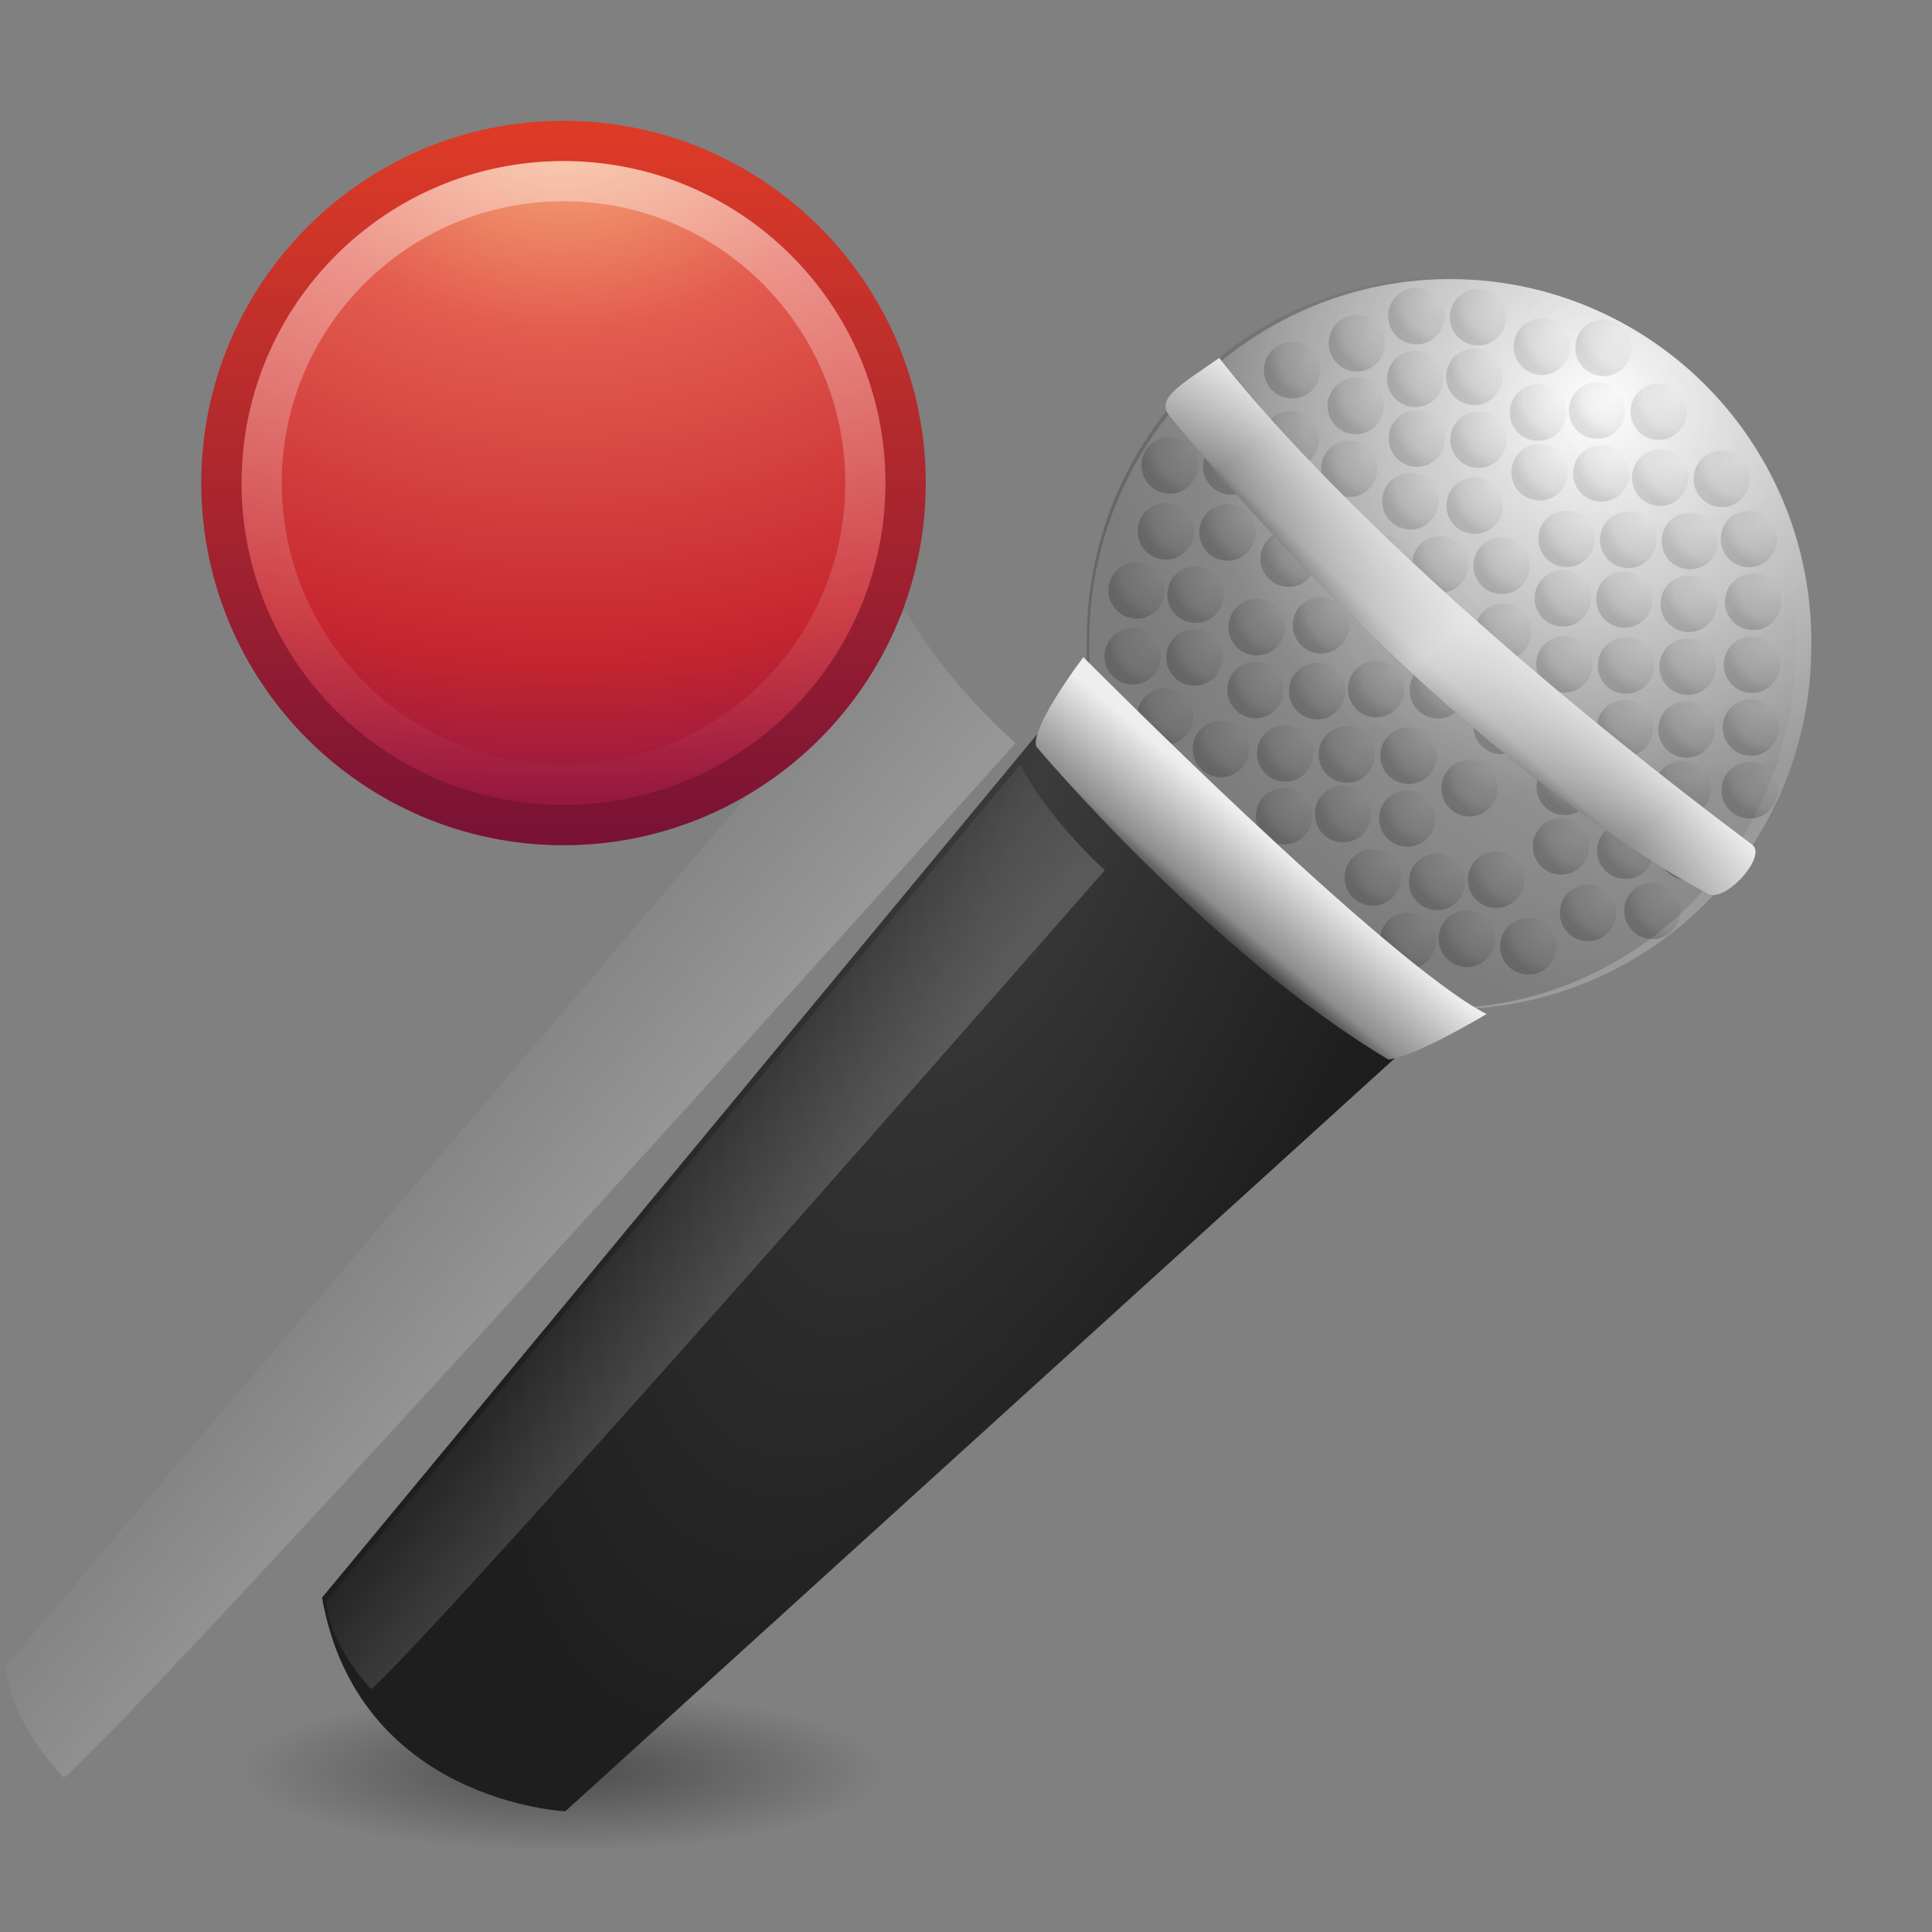 <?xml version="1.0" encoding="UTF-8" standalone="no"?>
<!-- Created with Inkscape (http://www.inkscape.org/) -->

<svg
   xmlns:svg="http://www.w3.org/2000/svg"
   xmlns="http://www.w3.org/2000/svg"
   xmlns:xlink="http://www.w3.org/1999/xlink"
   version="1.1"
   width="48"
   height="48"
   id="svg2679">
  <rect width="100%" height="100%" fill="#808080" stroke="none"/>
  <defs
     id="defs2681">
    <linearGradient
       id="linearGradient3324">
      <stop
         id="stop3830"
         style="stop-color:white;stop-opacity:0.749"
         offset="0" />
      <stop
         id="stop3328"
         style="stop-color:white;stop-opacity:0"
         offset="1" />
    </linearGradient>
    <linearGradient
       id="linearGradient3242">
      <stop
         id="stop3244"
         style="stop-color:#f8b17e;stop-opacity:1"
         offset="0" />
      <stop
         id="stop3246"
         style="stop-color:#e35d4f;stop-opacity:1"
         offset="0.262" />
      <stop
         id="stop3248"
         style="stop-color:#c6262e;stop-opacity:1"
         offset="0.661" />
      <stop
         id="stop3250"
         style="stop-color:#690b54;stop-opacity:1"
         offset="1" />
    </linearGradient>
    <linearGradient
       id="linearGradient2490">
      <stop
         id="stop2492"
         style="stop-color:#791235;stop-opacity:1"
         offset="0" />
      <stop
         id="stop2494"
         style="stop-color:#dd3b27;stop-opacity:1"
         offset="1" />
    </linearGradient>
    <linearGradient
       x1="63.397"
       y1="-12.489"
       x2="63.397"
       y2="5.468"
       id="linearGradient2837"
       xlink:href="#linearGradient4873"
       gradientUnits="userSpaceOnUse"
       gradientTransform="matrix(0.858,0,0,0.858,-39.342,15.011)" />
    <linearGradient
       id="linearGradient4873">
      <stop
         id="stop4875"
         style="stop-color:white;stop-opacity:1"
         offset="0" />
      <stop
         id="stop4877"
         style="stop-color:white;stop-opacity:0"
         offset="1" />
    </linearGradient>
    <radialGradient
       cx="23.896"
       cy="3.99"
       r="20.397"
       fx="23.896"
       fy="3.99"
       id="radialGradient2885"
       xlink:href="#linearGradient3242"
       gradientUnits="userSpaceOnUse"
       gradientTransform="matrix(0,0.997,-1.316,0,19.251,-20.963)" />
    <linearGradient
       x1="18.379"
       y1="44.98"
       x2="18.379"
       y2="3.082"
       id="linearGradient2887"
       xlink:href="#linearGradient2490"
       gradientUnits="userSpaceOnUse"
       gradientTransform="matrix(0.418,0,0,0.418,3.974,1.974)" />
    <linearGradient
       x1="17.676"
       y1="28.648"
       x2="14.221"
       y2="25.907"
       id="linearGradient3128"
       xlink:href="#linearGradient3324"
       gradientUnits="userSpaceOnUse"
       gradientTransform="matrix(1.287,0,0,1.257,-8.953,-4.199)" />
    <linearGradient
       id="linearGradient6672">
      <stop
         id="stop6674"
         style="stop-color:black;stop-opacity:1"
         offset="0" />
      <stop
         id="stop6676"
         style="stop-color:black;stop-opacity:0"
         offset="1" />
    </linearGradient>
    <linearGradient
       id="linearGradient3324-2">
      <stop
         id="stop3830-5"
         style="stop-color:white;stop-opacity:0.749"
         offset="0" />
      <stop
         id="stop3328-4"
         style="stop-color:white;stop-opacity:0"
         offset="1" />
    </linearGradient>
    <linearGradient
       id="linearGradient3155-1">
      <stop
         id="stop3157-9"
         style="stop-color:white;stop-opacity:1"
         offset="0" />
      <stop
         id="stop3159-6"
         style="stop-color:#9b9b9b;stop-opacity:1"
         offset="1" />
    </linearGradient>
    <linearGradient
       id="linearGradient3189-0">
      <stop
         id="stop3191-4"
         style="stop-color:black;stop-opacity:0"
         offset="0" />
      <stop
         id="stop3197-0"
         style="stop-color:black;stop-opacity:0.498"
         offset="0.771" />
      <stop
         id="stop3193-9"
         style="stop-color:black;stop-opacity:1"
         offset="1" />
    </linearGradient>
    <linearGradient
       id="linearGradient3685-2">
      <stop
         id="stop3687-8"
         style="stop-color:white;stop-opacity:0"
         offset="0" />
      <stop
         id="stop3689-3"
         style="stop-color:black;stop-opacity:0.498"
         offset="0.771" />
      <stop
         id="stop3691-8"
         style="stop-color:black;stop-opacity:1"
         offset="1" />
    </linearGradient>
    <linearGradient
       id="linearGradient3165-5">
      <stop
         id="stop3167-2"
         style="stop-color:#1e1e1e;stop-opacity:1"
         offset="0" />
      <stop
         id="stop3173-9"
         style="stop-color:#8d8d8d;stop-opacity:1"
         offset="0.266" />
      <stop
         id="stop3169-0"
         style="stop-color:#eee;stop-opacity:1"
         offset="1" />
    </linearGradient>
    <linearGradient
       id="linearGradient3179-2">
      <stop
         id="stop3181-0"
         style="stop-color:white;stop-opacity:1"
         offset="0" />
      <stop
         id="stop3183-5"
         style="stop-color:white;stop-opacity:0"
         offset="1" />
    </linearGradient>
    <linearGradient
       id="linearGradient3449-4">
      <stop
         id="stop3451-2"
         style="stop-color:white;stop-opacity:1"
         offset="0" />
      <stop
         id="stop3453-2"
         style="stop-color:#9b9b9b;stop-opacity:0"
         offset="1" />
    </linearGradient>
    <linearGradient
       id="linearGradient3787-6">
      <stop
         id="stop3789-1"
         style="stop-color:#3c3c3c;stop-opacity:1"
         offset="0" />
      <stop
         id="stop3791-0"
         style="stop-color:#1e1e1e;stop-opacity:1"
         offset="1" />
    </linearGradient>
    <linearGradient
       x1="26.546"
       y1="25.605"
       x2="28.415"
       y2="23.377"
       id="linearGradient3968"
       xlink:href="#linearGradient3165-5"
       gradientUnits="userSpaceOnUse"
       gradientTransform="matrix(0.992,0,0,0.995,3.14,-2.608)" />
    <radialGradient
       cx="37.972"
       cy="11.218"
       r="10.024"
       fx="37.972"
       fy="11.218"
       id="radialGradient3971"
       xlink:href="#linearGradient3449-4"
       gradientUnits="userSpaceOnUse"
       gradientTransform="matrix(0.989,0.018,-0.018,0.992,2.311,-1.722)" />
    <linearGradient
       x1="34.204"
       y1="17.334"
       x2="39"
       y2="23.119"
       id="linearGradient3974"
       xlink:href="#linearGradient3179-2"
       gradientUnits="userSpaceOnUse"
       gradientTransform="matrix(0.895,0.017,-0.016,0.897,5.966,-0.556)"
       spreadMethod="reflect" />
    <linearGradient
       x1="32.303"
       y1="18.646"
       x2="34.59"
       y2="16.081"
       id="linearGradient3977"
       xlink:href="#linearGradient3165-5"
       gradientUnits="userSpaceOnUse"
       gradientTransform="matrix(0.895,0.017,-0.016,0.897,5.966,-0.556)" />
    <radialGradient
       cx="31.002"
       cy="20.938"
       r="0.914"
       fx="31.002"
       fy="20.938"
       id="radialGradient3980"
       xlink:href="#linearGradient3685-2"
       gradientUnits="userSpaceOnUse"
       gradientTransform="matrix(16.43,0.306,-0.301,16.735,-460.505,-349.709)" />
    <radialGradient
       cx="31.002"
       cy="20.938"
       r="0.914"
       fx="31.002"
       fy="20.938"
       id="radialGradient3983"
       xlink:href="#linearGradient3189-0"
       gradientUnits="userSpaceOnUse"
       gradientTransform="matrix(1.305,0.024,-0.023,1.308,-4.443,-5.218)" />
    <radialGradient
       cx="31.002"
       cy="20.938"
       r="0.914"
       fx="31.002"
       fy="20.938"
       id="radialGradient3986"
       xlink:href="#linearGradient3189-0"
       gradientUnits="userSpaceOnUse"
       gradientTransform="matrix(1.305,0.024,-0.023,1.308,-2.977,-5.269)" />
    <radialGradient
       cx="31.002"
       cy="20.938"
       r="0.914"
       fx="31.002"
       fy="20.938"
       id="radialGradient3989"
       xlink:href="#linearGradient3189-0"
       gradientUnits="userSpaceOnUse"
       gradientTransform="matrix(1.305,0.024,-0.023,1.308,-5.314,-6.795)" />
    <radialGradient
       cx="31.002"
       cy="20.938"
       r="0.914"
       fx="31.002"
       fy="20.938"
       id="radialGradient3992"
       xlink:href="#linearGradient3189-0"
       gradientUnits="userSpaceOnUse"
       gradientTransform="matrix(1.305,0.024,-0.023,1.308,-3.717,-6.686)" />
    <radialGradient
       cx="31.002"
       cy="20.938"
       r="0.914"
       fx="31.002"
       fy="20.938"
       id="radialGradient3995"
       xlink:href="#linearGradient3189-0"
       gradientUnits="userSpaceOnUse"
       gradientTransform="matrix(1.305,0.024,-0.023,1.308,-4.455,-8.26)" />
    <radialGradient
       cx="31.002"
       cy="20.938"
       r="0.914"
       fx="31.002"
       fy="20.938"
       id="radialGradient3998"
       xlink:href="#linearGradient3189-0"
       gradientUnits="userSpaceOnUse"
       gradientTransform="matrix(1.305,0.024,-0.023,1.308,-6.052,-8.369)" />
    <radialGradient
       cx="31.002"
       cy="20.938"
       r="0.914"
       fx="31.002"
       fy="20.938"
       id="radialGradient4001"
       xlink:href="#linearGradient3189-0"
       gradientUnits="userSpaceOnUse"
       gradientTransform="matrix(1.305,0.024,-0.023,1.308,-2.909,-9.012)" />
    <radialGradient
       cx="31.002"
       cy="20.938"
       r="0.914"
       fx="31.002"
       fy="20.938"
       id="radialGradient4004"
       xlink:href="#linearGradient3189-0"
       gradientUnits="userSpaceOnUse"
       gradientTransform="matrix(1.305,0.024,-0.023,1.308,-2.251,-6.738)" />
    <radialGradient
       cx="31.002"
       cy="20.938"
       r="0.914"
       fx="31.002"
       fy="20.938"
       id="radialGradient4007"
       xlink:href="#linearGradient3189-0"
       gradientUnits="userSpaceOnUse"
       gradientTransform="matrix(1.305,0.024,-0.023,1.308,-1.448,-5.083)" />
    <radialGradient
       cx="31.002"
       cy="20.938"
       r="0.914"
       fx="31.002"
       fy="20.938"
       id="radialGradient4010"
       xlink:href="#linearGradient3189-0"
       gradientUnits="userSpaceOnUse"
       gradientTransform="matrix(1.305,0.024,-0.023,1.308,-7.518,-8.317)" />
    <radialGradient
       cx="31.002"
       cy="20.938"
       r="0.914"
       fx="31.002"
       fy="20.938"
       id="radialGradient4013"
       xlink:href="#linearGradient3189-0"
       gradientUnits="userSpaceOnUse"
       gradientTransform="matrix(1.305,0.024,-0.023,1.308,-4.427,-9.821)" />
    <radialGradient
       cx="31.002"
       cy="20.938"
       r="0.914"
       fx="31.002"
       fy="20.938"
       id="radialGradient4016"
       xlink:href="#linearGradient3189-0"
       gradientUnits="userSpaceOnUse"
       gradientTransform="matrix(1.305,0.024,-0.023,1.308,-5.959,-9.849)" />
    <radialGradient
       cx="31.002"
       cy="20.938"
       r="0.914"
       fx="31.002"
       fy="20.938"
       id="radialGradient4019"
       xlink:href="#linearGradient3189-0"
       gradientUnits="userSpaceOnUse"
       gradientTransform="matrix(1.305,0.024,-0.023,1.308,0.033,-5.915)" />
    <radialGradient
       cx="31.002"
       cy="20.938"
       r="0.914"
       fx="31.002"
       fy="20.938"
       id="radialGradient4022"
       xlink:href="#linearGradient3189-0"
       gradientUnits="userSpaceOnUse"
       gradientTransform="matrix(1.305,0.024,-0.023,1.308,-0.637,-7.567)" />
    <radialGradient
       cx="31.002"
       cy="20.938"
       r="0.914"
       fx="31.002"
       fy="20.938"
       id="radialGradient4025"
       xlink:href="#linearGradient3189-0"
       gradientUnits="userSpaceOnUse"
       gradientTransform="matrix(1.305,0.024,-0.023,1.308,-6.697,-11.424)" />
    <radialGradient
       cx="31.002"
       cy="20.938"
       r="0.914"
       fx="31.002"
       fy="20.938"
       id="radialGradient4028"
       xlink:href="#linearGradient3189-0"
       gradientUnits="userSpaceOnUse"
       gradientTransform="matrix(1.305,0.024,-0.023,1.308,-8.228,-11.452)" />
    <radialGradient
       cx="31.002"
       cy="20.938"
       r="0.914"
       fx="31.002"
       fy="20.938"
       id="radialGradient4031"
       xlink:href="#linearGradient3189-0"
       gradientUnits="userSpaceOnUse"
       gradientTransform="matrix(1.305,0.024,-0.023,1.308,-10.472,-10.793)" />
    <radialGradient
       cx="31.002"
       cy="20.938"
       r="0.914"
       fx="31.002"
       fy="20.938"
       id="radialGradient4034"
       xlink:href="#linearGradient3189-0"
       gradientUnits="userSpaceOnUse"
       gradientTransform="matrix(1.305,0.024,-0.023,1.308,-11.278,-12.289)" />
    <radialGradient
       cx="31.002"
       cy="20.938"
       r="0.914"
       fx="31.002"
       fy="20.938"
       id="radialGradient4037"
       xlink:href="#linearGradient3189-0"
       gradientUnits="userSpaceOnUse"
       gradientTransform="matrix(1.305,0.024,-0.023,1.308,-9.746,-12.261)" />
    <radialGradient
       cx="31.002"
       cy="20.938"
       r="0.914"
       fx="31.002"
       fy="20.938"
       id="radialGradient4040"
       xlink:href="#linearGradient3189-0"
       gradientUnits="userSpaceOnUse"
       gradientTransform="matrix(1.305,0.024,-0.023,1.308,-11.182,-13.927)" />
    <radialGradient
       cx="31.002"
       cy="20.938"
       r="0.914"
       fx="31.002"
       fy="20.938"
       id="radialGradient4043"
       xlink:href="#linearGradient3189-0"
       gradientUnits="userSpaceOnUse"
       gradientTransform="matrix(1.305,0.024,-0.023,1.308,-9.718,-13.821)" />
    <radialGradient
       cx="31.002"
       cy="20.938"
       r="0.914"
       fx="31.002"
       fy="20.938"
       id="radialGradient4046"
       xlink:href="#linearGradient3189-0"
       gradientUnits="userSpaceOnUse"
       gradientTransform="matrix(1.305,0.024,-0.023,1.308,-9.087,-9.986)" />
    <radialGradient
       cx="31.002"
       cy="20.938"
       r="0.914"
       fx="31.002"
       fy="20.938"
       id="radialGradient4049"
       xlink:href="#linearGradient3189-0"
       gradientUnits="userSpaceOnUse"
       gradientTransform="matrix(1.305,0.024,-0.023,1.308,-5.23,-11.475)" />
    <radialGradient
       cx="31.002"
       cy="20.938"
       r="0.914"
       fx="31.002"
       fy="20.938"
       id="radialGradient4052"
       xlink:href="#linearGradient3189-0"
       gradientUnits="userSpaceOnUse"
       gradientTransform="matrix(1.305,0.024,-0.023,1.308,-8.2,-13.012)" />
    <radialGradient
       cx="31.002"
       cy="20.938"
       r="0.914"
       fx="31.002"
       fy="20.938"
       id="radialGradient4055"
       xlink:href="#linearGradient3189-0"
       gradientUnits="userSpaceOnUse"
       gradientTransform="matrix(1.305,0.024,-0.023,1.308,2.491,-7.429)" />
    <radialGradient
       cx="31.002"
       cy="20.938"
       r="0.914"
       fx="31.002"
       fy="20.938"
       id="radialGradient4058"
       xlink:href="#linearGradient3189-0"
       gradientUnits="userSpaceOnUse"
       gradientTransform="matrix(1.305,0.024,-0.023,1.308,1.632,-5.964)" />
    <radialGradient
       cx="31.002"
       cy="20.938"
       r="0.914"
       fx="31.002"
       fy="20.938"
       id="radialGradient4061"
       xlink:href="#linearGradient3189-0"
       gradientUnits="userSpaceOnUse"
       gradientTransform="matrix(1.305,0.024,-0.023,1.308,0.96,-7.458)" />
    <radialGradient
       cx="31.002"
       cy="20.938"
       r="0.914"
       fx="31.002"
       fy="20.938"
       id="radialGradient4064"
       xlink:href="#linearGradient3189-0"
       gradientUnits="userSpaceOnUse"
       gradientTransform="matrix(1.305,0.024,-0.023,1.308,-0.544,-9.047)" />
    <radialGradient
       cx="31.002"
       cy="20.938"
       r="0.914"
       fx="31.002"
       fy="20.938"
       id="radialGradient4067"
       xlink:href="#linearGradient3189-0"
       gradientUnits="userSpaceOnUse"
       gradientTransform="matrix(1.305,0.024,-0.023,1.308,-7.49,-9.878)" />
    <radialGradient
       cx="31.002"
       cy="20.938"
       r="0.914"
       fx="31.002"
       fy="20.938"
       id="radialGradient4070"
       xlink:href="#linearGradient3189-0"
       gradientUnits="userSpaceOnUse"
       gradientTransform="matrix(1.305,0.024,-0.023,1.308,-2.115,-10.558)" />
    <radialGradient
       cx="31.002"
       cy="20.938"
       r="0.914"
       fx="31.002"
       fy="20.938"
       id="radialGradient4073"
       xlink:href="#linearGradient3189-0"
       gradientUnits="userSpaceOnUse"
       gradientTransform="matrix(1.305,0.024,-0.023,1.308,-3.698,-11.447)" />
    <radialGradient
       cx="31.002"
       cy="20.938"
       r="0.914"
       fx="31.002"
       fy="20.938"
       id="radialGradient4076"
       xlink:href="#linearGradient3189-0"
       gradientUnits="userSpaceOnUse"
       gradientTransform="matrix(1.305,0.024,-0.023,1.308,-5.041,-14.593)" />
    <radialGradient
       cx="31.002"
       cy="20.938"
       r="0.914"
       fx="31.002"
       fy="20.938"
       id="radialGradient4079"
       xlink:href="#linearGradient3189-0"
       gradientUnits="userSpaceOnUse"
       gradientTransform="matrix(1.305,0.024,-0.023,1.308,-6.601,-13.061)" />
    <radialGradient
       cx="31.002"
       cy="20.938"
       r="0.914"
       fx="31.002"
       fy="20.938"
       id="radialGradient4082"
       xlink:href="#linearGradient3189-0"
       gradientUnits="userSpaceOnUse"
       gradientTransform="matrix(1.305,0.024,-0.023,1.308,-7.403,-14.716)" />
    <radialGradient
       cx="31.002"
       cy="20.938"
       r="0.914"
       fx="31.002"
       fy="20.938"
       id="radialGradient4085"
       xlink:href="#linearGradient3189-0"
       gradientUnits="userSpaceOnUse"
       gradientTransform="matrix(1.305,0.024,-0.023,1.308,-8.924,-15.367)" />
    <radialGradient
       cx="31.002"
       cy="20.938"
       r="0.914"
       fx="31.002"
       fy="20.938"
       id="radialGradient4088"
       xlink:href="#linearGradient3189-0"
       gradientUnits="userSpaceOnUse"
       gradientTransform="matrix(1.305,0.024,-0.023,1.308,-10.456,-15.395)" />
    <radialGradient
       cx="31.002"
       cy="20.938"
       r="0.914"
       fx="31.002"
       fy="20.938"
       id="radialGradient4091"
       xlink:href="#linearGradient3189-0"
       gradientUnits="userSpaceOnUse"
       gradientTransform="matrix(1.305,0.024,-0.023,1.308,-10.36,-17.033)" />
    <radialGradient
       cx="31.002"
       cy="20.938"
       r="0.914"
       fx="31.002"
       fy="20.938"
       id="radialGradient4094"
       xlink:href="#linearGradient3189-0"
       gradientUnits="userSpaceOnUse"
       gradientTransform="matrix(1.305,0.024,-0.023,1.308,-8.828,-17.005)" />
    <radialGradient
       cx="31.002"
       cy="20.938"
       r="0.914"
       fx="31.002"
       fy="20.938"
       id="radialGradient4097"
       xlink:href="#linearGradient3189-0"
       gradientUnits="userSpaceOnUse"
       gradientTransform="matrix(1.305,0.024,-0.023,1.308,2.386,-8.992)" />
    <radialGradient
       cx="31.002"
       cy="20.938"
       r="0.914"
       fx="31.002"
       fy="20.938"
       id="radialGradient4100"
       xlink:href="#linearGradient3189-0"
       gradientUnits="userSpaceOnUse"
       gradientTransform="matrix(1.305,0.024,-0.023,1.308,4.051,-8.961)" />
    <radialGradient
       cx="31.002"
       cy="20.938"
       r="0.914"
       fx="31.002"
       fy="20.938"
       id="radialGradient4103"
       xlink:href="#linearGradient3189-0"
       gradientUnits="userSpaceOnUse"
       gradientTransform="matrix(1.305,0.024,-0.023,1.308,0.948,-10.501)" />
    <radialGradient
       cx="31.002"
       cy="20.938"
       r="0.914"
       fx="31.002"
       fy="20.938"
       id="radialGradient4106"
       xlink:href="#linearGradient3189-0"
       gradientUnits="userSpaceOnUse"
       gradientTransform="matrix(1.305,0.024,-0.023,1.308,-3.642,-14.567)" />
    <radialGradient
       cx="31.002"
       cy="20.938"
       r="0.914"
       fx="31.002"
       fy="20.938"
       id="radialGradient4109"
       xlink:href="#linearGradient3189-0"
       gradientUnits="userSpaceOnUse"
       gradientTransform="matrix(1.305,0.024,-0.023,1.308,-2.073,-12.898)" />
    <radialGradient
       cx="31.002"
       cy="20.938"
       r="0.914"
       fx="31.002"
       fy="20.938"
       id="radialGradient4112"
       xlink:href="#linearGradient3189-0"
       gradientUnits="userSpaceOnUse"
       gradientTransform="matrix(1.305,0.024,-0.023,1.308,-0.556,-12.089)" />
    <radialGradient
       cx="31.002"
       cy="20.938"
       r="0.914"
       fx="31.002"
       fy="20.938"
       id="radialGradient4115"
       xlink:href="#linearGradient3189-0"
       gradientUnits="userSpaceOnUse"
       gradientTransform="matrix(1.305,0.024,-0.023,1.308,0.976,-12.061)" />
    <radialGradient
       cx="31.002"
       cy="20.938"
       r="0.914"
       fx="31.002"
       fy="20.938"
       id="radialGradient4118"
       xlink:href="#linearGradient3189-0"
       gradientUnits="userSpaceOnUse"
       gradientTransform="matrix(1.305,0.024,-0.023,1.308,2.48,-10.472)" />
    <radialGradient
       cx="31.002"
       cy="20.938"
       r="0.914"
       fx="31.002"
       fy="20.938"
       id="radialGradient4121"
       xlink:href="#linearGradient3189-0"
       gradientUnits="userSpaceOnUse"
       gradientTransform="matrix(1.305,0.024,-0.023,1.308,4.079,-10.521)" />
    <radialGradient
       cx="31.002"
       cy="20.938"
       r="0.914"
       fx="31.002"
       fy="20.938"
       id="radialGradient4124"
       xlink:href="#linearGradient3189-0"
       gradientUnits="userSpaceOnUse"
       gradientTransform="matrix(1.305,0.024,-0.023,1.308,2.508,-12.032)" />
    <radialGradient
       cx="31.002"
       cy="20.938"
       r="0.914"
       fx="31.002"
       fy="20.938"
       id="radialGradient4127"
       xlink:href="#linearGradient3189-0"
       gradientUnits="userSpaceOnUse"
       gradientTransform="matrix(1.305,0.024,-0.023,1.308,-0.593,-13.73)" />
    <radialGradient
       cx="31.002"
       cy="20.938"
       r="0.914"
       fx="31.002"
       fy="20.938"
       id="radialGradient4130"
       xlink:href="#linearGradient3189-0"
       gradientUnits="userSpaceOnUse"
       gradientTransform="matrix(1.305,0.024,-0.023,1.308,-2.11,-14.538)" />
    <radialGradient
       cx="31.002"
       cy="20.938"
       r="0.914"
       fx="31.002"
       fy="20.938"
       id="radialGradient4133"
       xlink:href="#linearGradient3189-0"
       gradientUnits="userSpaceOnUse"
       gradientTransform="matrix(1.305,0.024,-0.023,1.308,-2.783,-16.033)" />
    <radialGradient
       cx="31.002"
       cy="20.938"
       r="0.914"
       fx="31.002"
       fy="20.938"
       id="radialGradient4136"
       xlink:href="#linearGradient3189-0"
       gradientUnits="userSpaceOnUse"
       gradientTransform="matrix(1.305,0.024,-0.023,1.308,-4.38,-16.141)" />
    <radialGradient
       cx="31.002"
       cy="20.938"
       r="0.914"
       fx="31.002"
       fy="20.938"
       id="radialGradient4139"
       xlink:href="#linearGradient3189-0"
       gradientUnits="userSpaceOnUse"
       gradientTransform="matrix(1.305,0.024,-0.023,1.308,-8.933,-18.567)" />
    <radialGradient
       cx="31.002"
       cy="20.938"
       r="0.914"
       fx="31.002"
       fy="20.938"
       id="radialGradient4142"
       xlink:href="#linearGradient3189-0"
       gradientUnits="userSpaceOnUse"
       gradientTransform="matrix(1.305,0.024,-0.023,1.308,-5.898,-16.95)" />
    <radialGradient
       cx="31.002"
       cy="20.938"
       r="0.914"
       fx="31.002"
       fy="20.938"
       id="radialGradient4145"
       xlink:href="#linearGradient3189-0"
       gradientUnits="userSpaceOnUse"
       gradientTransform="matrix(1.305,0.024,-0.023,1.308,-7.35,-17.679)" />
    <radialGradient
       cx="31.002"
       cy="20.938"
       r="0.914"
       fx="31.002"
       fy="20.938"
       id="radialGradient4148"
       xlink:href="#linearGradient3189-0"
       gradientUnits="userSpaceOnUse"
       gradientTransform="matrix(1.305,0.024,-0.023,1.308,4.107,-12.081)" />
    <radialGradient
       cx="31.002"
       cy="20.938"
       r="0.914"
       fx="31.002"
       fy="20.938"
       id="radialGradient4151"
       xlink:href="#linearGradient3189-0"
       gradientUnits="userSpaceOnUse"
       gradientTransform="matrix(1.305,0.024,-0.023,1.308,-0.5,-15.21)" />
    <radialGradient
       cx="31.002"
       cy="20.938"
       r="0.914"
       fx="31.002"
       fy="20.938"
       id="radialGradient4154"
       xlink:href="#linearGradient3189-0"
       gradientUnits="userSpaceOnUse"
       gradientTransform="matrix(1.305,0.024,-0.023,1.308,0.939,-13.701)" />
    <radialGradient
       cx="31.002"
       cy="20.938"
       r="0.914"
       fx="31.002"
       fy="20.938"
       id="radialGradient4157"
       xlink:href="#linearGradient3189-0"
       gradientUnits="userSpaceOnUse"
       gradientTransform="matrix(1.305,0.024,-0.023,1.308,2.536,-13.593)" />
    <radialGradient
       cx="31.002"
       cy="20.938"
       r="0.914"
       fx="31.002"
       fy="20.938"
       id="radialGradient4160"
       xlink:href="#linearGradient3189-0"
       gradientUnits="userSpaceOnUse"
       gradientTransform="matrix(1.305,0.024,-0.023,1.308,4.135,-13.642)" />
    <radialGradient
       cx="31.002"
       cy="20.938"
       r="0.914"
       fx="31.002"
       fy="20.938"
       id="radialGradient4163"
       xlink:href="#linearGradient3189-0"
       gradientUnits="userSpaceOnUse"
       gradientTransform="matrix(1.305,0.024,-0.023,1.308,1.032,-15.181)" />
    <radialGradient
       cx="31.002"
       cy="20.938"
       r="0.914"
       fx="31.002"
       fy="20.938"
       id="radialGradient4166"
       xlink:href="#linearGradient3189-0"
       gradientUnits="userSpaceOnUse"
       gradientTransform="matrix(1.305,0.024,-0.023,1.308,2.564,-15.153)" />
    <radialGradient
       cx="31.002"
       cy="20.938"
       r="0.914"
       fx="31.002"
       fy="20.938"
       id="radialGradient4169"
       xlink:href="#linearGradient3189-0"
       gradientUnits="userSpaceOnUse"
       gradientTransform="matrix(1.305,0.024,-0.023,1.308,4.03,-15.204)" />
    <radialGradient
       cx="31.002"
       cy="20.938"
       r="0.914"
       fx="31.002"
       fy="20.938"
       id="radialGradient4172"
       xlink:href="#linearGradient3189-0"
       gradientUnits="userSpaceOnUse"
       gradientTransform="matrix(1.305,0.024,-0.023,1.308,3.358,-16.699)" />
    <radialGradient
       cx="31.002"
       cy="20.938"
       r="0.914"
       fx="31.002"
       fy="20.938"
       id="radialGradient4175"
       xlink:href="#linearGradient3189-0"
       gradientUnits="userSpaceOnUse"
       gradientTransform="matrix(1.305,0.024,-0.023,1.308,1.826,-16.727)" />
    <radialGradient
       cx="31.002"
       cy="20.938"
       r="0.914"
       fx="31.002"
       fy="20.938"
       id="radialGradient4178"
       xlink:href="#linearGradient3189-0"
       gradientUnits="userSpaceOnUse"
       gradientTransform="matrix(1.305,0.024,-0.023,1.308,0.362,-16.833)" />
    <radialGradient
       cx="31.002"
       cy="20.938"
       r="0.914"
       fx="31.002"
       fy="20.938"
       id="radialGradient4181"
       xlink:href="#linearGradient3189-0"
       gradientUnits="userSpaceOnUse"
       gradientTransform="matrix(1.305,0.024,-0.023,1.308,-1.17,-16.862)" />
    <radialGradient
       cx="31.002"
       cy="20.938"
       r="0.914"
       fx="31.002"
       fy="20.938"
       id="radialGradient4184"
       xlink:href="#linearGradient3189-0"
       gradientUnits="userSpaceOnUse"
       gradientTransform="matrix(1.305,0.024,-0.023,1.308,-2.687,-17.671)" />
    <radialGradient
       cx="31.002"
       cy="20.938"
       r="0.914"
       fx="31.002"
       fy="20.938"
       id="radialGradient4187"
       xlink:href="#linearGradient3189-0"
       gradientUnits="userSpaceOnUse"
       gradientTransform="matrix(1.305,0.024,-0.023,1.308,-4.219,-17.699)" />
    <radialGradient
       cx="31.002"
       cy="20.938"
       r="0.914"
       fx="31.002"
       fy="20.938"
       id="radialGradient4190"
       xlink:href="#linearGradient3189-0"
       gradientUnits="userSpaceOnUse"
       gradientTransform="matrix(1.305,0.024,-0.023,1.308,1.789,-18.368)" />
    <radialGradient
       cx="31.002"
       cy="20.938"
       r="0.914"
       fx="31.002"
       fy="20.938"
       id="radialGradient4193"
       xlink:href="#linearGradient3189-0"
       gradientUnits="userSpaceOnUse"
       gradientTransform="matrix(1.305,0.024,-0.023,1.308,-1.209,-18.345)" />
    <radialGradient
       cx="31.002"
       cy="20.938"
       r="0.914"
       fx="31.002"
       fy="20.938"
       id="radialGradient4196"
       xlink:href="#linearGradient3189-0"
       gradientUnits="userSpaceOnUse"
       gradientTransform="matrix(1.305,0.024,-0.023,1.308,0.418,-19.954)" />
    <radialGradient
       cx="31.002"
       cy="20.938"
       r="0.914"
       fx="31.002"
       fy="20.938"
       id="radialGradient4199"
       xlink:href="#linearGradient3189-0"
       gradientUnits="userSpaceOnUse"
       gradientTransform="matrix(1.305,0.024,-0.023,1.308,0.257,-18.396)" />
    <radialGradient
       cx="31.002"
       cy="20.938"
       r="0.914"
       fx="31.002"
       fy="20.938"
       id="radialGradient4202"
       xlink:href="#linearGradient3189-0"
       gradientUnits="userSpaceOnUse"
       gradientTransform="matrix(1.305,0.024,-0.023,1.308,-1.114,-19.982)" />
    <radialGradient
       cx="31.002"
       cy="20.938"
       r="0.914"
       fx="31.002"
       fy="20.938"
       id="radialGradient4205"
       xlink:href="#linearGradient3189-0"
       gradientUnits="userSpaceOnUse"
       gradientTransform="matrix(1.305,0.024,-0.023,1.308,-2.792,-19.233)" />
    <radialGradient
       cx="31.002"
       cy="20.938"
       r="0.914"
       fx="31.002"
       fy="20.938"
       id="radialGradient4208"
       xlink:href="#linearGradient3189-0"
       gradientUnits="userSpaceOnUse"
       gradientTransform="matrix(1.305,0.024,-0.023,1.308,-4.259,-19.182)" />
    <radialGradient
       cx="31.002"
       cy="20.938"
       r="0.914"
       fx="31.002"
       fy="20.938"
       id="radialGradient4211"
       xlink:href="#linearGradient3189-0"
       gradientUnits="userSpaceOnUse"
       gradientTransform="matrix(1.305,0.024,-0.023,1.308,-5.737,-18.508)" />
    <radialGradient
       cx="31.002"
       cy="20.938"
       r="0.914"
       fx="31.002"
       fy="20.938"
       id="radialGradient4214"
       xlink:href="#linearGradient3189-0"
       gradientUnits="userSpaceOnUse"
       gradientTransform="matrix(1.305,0.024,-0.023,1.308,-7.319,-19.397)" />
    <radialGradient
       cx="31.002"
       cy="20.938"
       r="0.914"
       fx="31.002"
       fy="20.938"
       id="radialGradient4217"
       xlink:href="#linearGradient3189-0"
       gradientUnits="userSpaceOnUse"
       gradientTransform="matrix(1.305,0.024,-0.023,1.308,-5.709,-20.068)" />
    <radialGradient
       cx="31.002"
       cy="20.938"
       r="0.914"
       fx="31.002"
       fy="20.938"
       id="radialGradient4220"
       xlink:href="#linearGradient3189-0"
       gradientUnits="userSpaceOnUse"
       gradientTransform="matrix(1.305,0.024,-0.023,1.308,-2.699,-20.713)" />
    <radialGradient
       cx="31.002"
       cy="20.938"
       r="0.914"
       fx="31.002"
       fy="20.938"
       id="radialGradient4223"
       xlink:href="#linearGradient3189-0"
       gradientUnits="userSpaceOnUse"
       gradientTransform="matrix(1.305,0.024,-0.023,1.308,-4.231,-20.742)" />
    <radialGradient
       cx="37.972"
       cy="11.218"
       r="10.024"
       fx="37.972"
       fy="11.218"
       id="radialGradient4226"
       xlink:href="#linearGradient3155-1"
       gradientUnits="userSpaceOnUse"
       gradientTransform="matrix(0.989,0.018,-0.018,0.992,2.311,-1.722)" />
    <linearGradient
       x1="17.676"
       y1="28.648"
       x2="14.221"
       y2="25.907"
       id="linearGradient4229"
       xlink:href="#linearGradient3324-2"
       gradientUnits="userSpaceOnUse"
       gradientTransform="matrix(0.992,0,0,0.995,1.099,3.683)" />
    <radialGradient
       cx="22.68"
       cy="15.931"
       r="17.407"
       fx="22.68"
       fy="15.931"
       id="radialGradient4232"
       xlink:href="#linearGradient3787-6"
       gradientUnits="userSpaceOnUse"
       gradientTransform="matrix(-0.578,1.352,-0.521,-0.235,46.875,-6.955)" />
    <radialGradient
       cx="25"
       cy="45"
       r="20"
       fx="25"
       fy="45"
       id="radialGradient4235"
       xlink:href="#linearGradient6672"
       gradientUnits="userSpaceOnUse"
       gradientTransform="matrix(0.4,0,0,0.1,4,39.5)" />
  </defs>
  <path
     d="M 25.231,18.464 C 2.574,43.659 1.584,44.167 1.584,44.167 c 0,0 -1.346,-1.347 -1.444,-2.783 L 22.499,15.147 c 0,0 0.776,1.553 2.732,3.318 z"
     id="path3322"
     style="opacity:0.24;fill:url(#linearGradient3128);fill-opacity:1;fill-rule:evenodd;stroke:none" />
  <path
     d="m 14,3.502 c -4.689,0 -8.498,3.809 -8.498,8.498 0,4.689 3.809,8.498 8.498,8.498 4.689,0 8.498,-3.809 8.498,-8.498 0,-4.689 -3.809,-8.498 -8.498,-8.498 z"
     id="path2555"
     style="fill:url(#radialGradient2885);fill-opacity:1;stroke:url(#linearGradient2887);stroke-width:1.004;stroke-linecap:round;stroke-linejoin:round;stroke-miterlimit:4;stroke-opacity:1;stroke-dasharray:none;stroke-dashoffset:0" />
  <path
     d="m 21.5,12 c 0,4.142 -3.358,7.5 -7.5,7.5 C 9.858,19.5 6.5,16.142 6.5,12 c 0,-4.142 3.358,-7.5 7.5,-7.5 4.142,0 7.5,3.358 7.5,7.5 l 0,0 z"
     id="path2463"
     style="opacity:0.4;fill:none;stroke:url(#linearGradient2837);stroke-width:1;stroke-miterlimit:4;stroke-opacity:1;stroke-dasharray:none" />
  <path
     d="M 22,44 A 8,2 0 0 1 6,44 8,2 0 1 1 22,44 z"
     id="path3412"
     style="opacity:0.4;fill:url(#radialGradient4235);fill-opacity:1;stroke:none" />
  <path
     d="M 25.764,18.245 8,39.694 C 8.907,44.773 14.047,45 14.047,45 l 20.788,-18.873 -9.071,-7.883 z"
     id="path3320"
     style="fill:url(#radialGradient4232);fill-opacity:1;fill-rule:evenodd;stroke:none" />
  <path
     d="M 27.449,21.621 C 9.984,41.564 9.221,41.966 9.221,41.966 c 0,0 -1.037,-1.066 -1.113,-2.203 L 25.343,18.995 c 0,0 0.598,1.23 2.106,2.626 z"
     id="path3322-4"
     style="opacity:0.24;fill:url(#linearGradient4229);fill-opacity:1;fill-rule:evenodd;stroke:none" />
  <path
     d="m 44.998,16.171 a 8.993,8.969 83.836 1 1 -17.935,-0.334 8.993,8.969 83.836 1 1 17.935,0.334 z"
     id="path2383"
     style="fill:url(#radialGradient4226);fill-opacity:1;stroke:none" />
  <path
     d="m 35.888,7.866 a 0.701,0.699 83.836 0 1 -1.399,-0.026 0.701,0.699 83.836 1 1 1.399,0.026 z"
     id="path2561"
     style="opacity:0.191;fill:url(#radialGradient4223);fill-opacity:1;stroke:none" />
  <path
     d="m 37.42,7.895 a 0.701,0.699 83.836 1 1 -1.399,-0.026 0.701,0.699 83.836 1 1 1.399,0.026 z"
     id="path2565"
     style="opacity:0.191;fill:url(#radialGradient4220);fill-opacity:1;stroke:none" />
  <path
     d="m 34.41,8.54 a 0.701,0.699 83.836 1 1 -1.399,-0.026 0.701,0.699 83.836 1 1 1.399,0.026 z"
     id="path2569"
     style="opacity:0.191;fill:url(#radialGradient4217);fill-opacity:1;stroke:none" />
  <path
     d="m 32.799,9.211 a 0.701,0.699 83.836 1 1 -1.399,-0.026 0.701,0.699 83.836 0 1 1.399,0.026 z"
     id="path2589"
     style="opacity:0.191;fill:url(#radialGradient4214);fill-opacity:1;stroke:none" />
  <path
     d="m 34.382,10.1 a 0.701,0.699 83.836 1 1 -1.399,-0.026 0.701,0.699 83.836 0 1 1.399,0.026 z"
     id="path2593"
     style="opacity:0.191;fill:url(#radialGradient4211);fill-opacity:1;stroke:none" />
  <path
     d="m 35.86,9.426 a 0.701,0.699 83.836 1 1 -1.399,-0.026 0.701,0.699 83.836 0 1 1.399,0.026 z"
     id="path2597"
     style="opacity:0.191;fill:url(#radialGradient4208);fill-opacity:1;stroke:none" />
  <path
     d="m 37.327,9.375 a 0.701,0.699 83.836 1 1 -1.399,-0.026 0.701,0.699 83.836 1 1 1.399,0.026 z"
     id="path2601"
     style="opacity:0.191;fill:url(#radialGradient4205);fill-opacity:1;stroke:none" />
  <path
     d="m 39.005,8.626 a 0.701,0.699 83.836 1 1 -1.399,-0.026 0.701,0.699 83.836 0 1 1.399,0.026 z"
     id="path2605"
     style="opacity:0.191;fill:url(#radialGradient4202);fill-opacity:1;stroke:none" />
  <path
     d="m 40.376,10.212 a 0.701,0.699 83.836 1 1 -1.399,-0.026 0.701,0.699 83.836 1 1 1.399,0.026 z"
     id="path2609"
     style="opacity:0.191;fill:url(#radialGradient4199);fill-opacity:1;stroke:none" />
  <path
     d="m 40.537,8.654 a 0.701,0.699 83.836 0 1 -1.399,-0.026 0.701,0.699 83.836 1 1 1.399,0.026 z"
     id="path2613"
     style="opacity:0.191;fill:url(#radialGradient4196);fill-opacity:1;stroke:none" />
  <path
     d="m 38.909,10.264 a 0.701,0.699 83.836 1 1 -1.399,-0.026 0.701,0.699 83.836 1 1 1.399,0.026 z"
     id="path2617"
     style="opacity:0.191;fill:url(#radialGradient4193);fill-opacity:1;stroke:none" />
  <path
     d="m 41.908,10.241 a 0.701,0.699 83.836 1 1 -1.399,-0.026 0.701,0.699 83.836 1 1 1.399,0.026 z"
     id="path2621"
     style="opacity:0.191;fill:url(#radialGradient4190);fill-opacity:1;stroke:none" />
  <path
     d="m 35.9,10.909 a 0.701,0.699 83.836 1 1 -1.399,-0.026 0.701,0.699 83.836 1 1 1.399,0.026 z"
     id="path2625"
     style="opacity:0.191;fill:url(#radialGradient4187);fill-opacity:1;stroke:none" />
  <path
     d="m 37.432,10.937 a 0.701,0.699 83.836 1 1 -1.399,-0.026 0.701,0.699 83.836 0 1 1.399,0.026 z"
     id="path2629"
     style="opacity:0.191;fill:url(#radialGradient4184);fill-opacity:1;stroke:none" />
  <path
     d="m 38.949,11.746 a 0.701,0.699 83.836 1 1 -1.399,-0.026 0.701,0.699 83.836 0 1 1.399,0.026 z"
     id="path2633"
     style="opacity:0.191;fill:url(#radialGradient4181);fill-opacity:1;stroke:none" />
  <path
     d="m 40.481,11.775 a 0.701,0.699 83.836 1 1 -1.399,-0.026 0.701,0.699 83.836 0 1 1.399,0.026 z"
     id="path2637"
     style="opacity:0.191;fill:url(#radialGradient4178);fill-opacity:1;stroke:none" />
  <path
     d="m 41.945,11.881 a 0.701,0.699 83.836 1 1 -1.399,-0.026 0.701,0.699 83.836 1 1 1.399,0.026 z"
     id="path2641"
     style="opacity:0.191;fill:url(#radialGradient4175);fill-opacity:1;stroke:none" />
  <path
     d="m 43.476,11.909 a 0.701,0.699 83.836 1 1 -1.399,-0.026 0.701,0.699 83.836 1 1 1.399,0.026 z"
     id="path2645"
     style="opacity:0.191;fill:url(#radialGradient4172);fill-opacity:1;stroke:none" />
  <path
     d="m 44.149,13.404 a 0.701,0.699 83.836 1 1 -1.399,-0.026 0.701,0.699 83.836 1 1 1.399,0.026 z"
     id="path2649"
     style="opacity:0.191;fill:url(#radialGradient4169);fill-opacity:1;stroke:none" />
  <path
     d="m 42.682,13.455 a 0.701,0.699 83.836 1 1 -1.399,-0.026 0.701,0.699 83.836 0 1 1.399,0.026 z"
     id="path2653"
     style="opacity:0.191;fill:url(#radialGradient4166);fill-opacity:1;stroke:none" />
  <path
     d="m 41.151,13.427 a 0.701,0.699 83.836 1 1 -1.399,-0.026 0.701,0.699 83.836 0 1 1.399,0.026 z"
     id="path2657"
     style="opacity:0.191;fill:url(#radialGradient4163);fill-opacity:1;stroke:none" />
  <path
     d="m 44.254,14.966 a 0.701,0.699 83.836 1 1 -1.399,-0.026 0.701,0.699 83.836 0 1 1.399,0.026 z"
     id="path2661"
     style="opacity:0.191;fill:url(#radialGradient4160);fill-opacity:1;stroke:none" />
  <path
     d="m 42.654,15.016 a 0.701,0.699 83.836 0 1 -1.399,-0.026 0.701,0.699 83.836 1 1 1.399,0.026 z"
     id="path2665"
     style="opacity:0.191;fill:url(#radialGradient4157);fill-opacity:1;stroke:none" />
  <path
     d="m 41.058,14.907 a 0.701,0.699 83.836 1 1 -1.399,-0.026 0.701,0.699 83.836 1 1 1.399,0.026 z"
     id="path2669"
     style="opacity:0.191;fill:url(#radialGradient4154);fill-opacity:1;stroke:none" />
  <path
     d="m 39.619,13.398 a 0.701,0.699 83.836 1 1 -1.399,-0.026 0.701,0.699 83.836 0 1 1.399,0.026 z"
     id="path2673"
     style="opacity:0.191;fill:url(#radialGradient4151);fill-opacity:1;stroke:none" />
  <path
     d="m 44.226,16.527 a 0.701,0.699 83.836 1 1 -1.399,-0.026 0.701,0.699 83.836 0 1 1.399,0.026 z"
     id="path3457"
     style="opacity:0.191;fill:url(#radialGradient4148);fill-opacity:1;stroke:none" />
  <path
     d="m 32.769,10.929 a 0.701,0.699 83.836 1 1 -1.399,-0.026 0.701,0.699 83.836 0 1 1.399,0.026 z"
     id="path3461"
     style="opacity:0.191;fill:url(#radialGradient4145);fill-opacity:1;stroke:none" />
  <path
     d="m 34.221,11.658 a 0.701,0.699 83.836 1 1 -1.399,-0.026 0.701,0.699 83.836 1 1 1.399,0.026 z"
     id="path3465"
     style="opacity:0.191;fill:url(#radialGradient4142);fill-opacity:1;stroke:none" />
  <path
     d="m 31.186,10.041 a 0.701,0.699 83.836 1 1 -1.399,-0.026 0.701,0.699 83.836 1 1 1.399,0.026 z"
     id="path3469"
     style="opacity:0.191;fill:url(#radialGradient4139);fill-opacity:1;stroke:none" />
  <path
     d="m 35.739,12.467 a 0.701,0.699 83.836 1 1 -1.399,-0.026 0.701,0.699 83.836 1 1 1.399,0.026 z"
     id="path3473"
     style="opacity:0.191;fill:url(#radialGradient4136);fill-opacity:1;stroke:none" />
  <path
     d="m 37.336,12.575 a 0.701,0.699 83.836 1 1 -1.399,-0.026 0.701,0.699 83.836 1 1 1.399,0.026 z"
     id="path3477"
     style="opacity:0.191;fill:url(#radialGradient4133);fill-opacity:1;stroke:none" />
  <path
     d="m 38.008,14.07 a 0.701,0.699 83.836 0 1 -1.399,-0.026 0.701,0.699 83.836 1 1 1.399,0.026 z"
     id="path3481"
     style="opacity:0.191;fill:url(#radialGradient4130);fill-opacity:1;stroke:none" />
  <path
     d="m 39.526,14.878 a 0.701,0.699 83.836 0 1 -1.399,-0.026 0.701,0.699 83.836 1 1 1.399,0.026 z"
     id="path3485"
     style="opacity:0.191;fill:url(#radialGradient4127);fill-opacity:1;stroke:none" />
  <path
     d="m 42.626,16.576 a 0.701,0.699 83.836 1 1 -1.399,-0.026 0.701,0.699 83.836 1 1 1.399,0.026 z"
     id="path3489"
     style="opacity:0.191;fill:url(#radialGradient4124);fill-opacity:1;stroke:none" />
  <path
     d="m 44.198,18.087 a 0.701,0.699 83.836 0 1 -1.399,-0.026 0.701,0.699 83.836 1 1 1.399,0.026 z"
     id="path3493"
     style="opacity:0.191;fill:url(#radialGradient4121);fill-opacity:1;stroke:none" />
  <path
     d="m 42.598,18.136 a 0.701,0.699 83.836 1 1 -1.399,-0.026 0.701,0.699 83.836 1 1 1.399,0.026 z"
     id="path3497"
     style="opacity:0.191;fill:url(#radialGradient4118);fill-opacity:1;stroke:none" />
  <path
     d="m 41.095,16.547 a 0.701,0.699 83.836 1 1 -1.399,-0.026 0.701,0.699 83.836 1 1 1.399,0.026 z"
     id="path3501"
     style="opacity:0.191;fill:url(#radialGradient4115);fill-opacity:1;stroke:none" />
  <path
     d="m 39.563,16.519 a 0.701,0.699 83.836 1 1 -1.399,-0.026 0.701,0.699 83.836 0 1 1.399,0.026 z"
     id="path3505"
     style="opacity:0.191;fill:url(#radialGradient4112);fill-opacity:1;stroke:none" />
  <path
     d="m 38.045,15.71 a 0.701,0.699 83.836 1 1 -1.399,-0.026 0.701,0.699 83.836 0 1 1.399,0.026 z"
     id="path3509"
     style="opacity:0.191;fill:url(#radialGradient4109);fill-opacity:1;stroke:none" />
  <path
     d="m 36.477,14.041 a 0.701,0.699 83.836 1 1 -1.399,-0.026 0.701,0.699 83.836 0 1 1.399,0.026 z"
     id="path3513"
     style="opacity:0.191;fill:url(#radialGradient4106);fill-opacity:1;stroke:none" />
  <path
     d="m 41.067,18.107 a 0.701,0.699 83.836 1 1 -1.399,-0.026 0.701,0.699 83.836 1 1 1.399,0.026 z"
     id="path3517"
     style="opacity:0.191;fill:url(#radialGradient4103);fill-opacity:1;stroke:none" />
  <path
     d="m 44.17,19.647 a 0.701,0.699 83.836 1 1 -1.399,-0.026 0.701,0.699 83.836 1 1 1.399,0.026 z"
     id="path3521"
     style="opacity:0.191;fill:url(#radialGradient4100);fill-opacity:1;stroke:none" />
  <path
     d="m 42.505,19.616 a 0.701,0.699 83.836 1 1 -1.399,-0.026 0.701,0.699 83.836 1 1 1.399,0.026 z"
     id="path3525"
     style="opacity:0.191;fill:url(#radialGradient4097);fill-opacity:1;stroke:none" />
  <path
     d="m 31.291,11.603 a 0.701,0.699 83.836 1 1 -1.399,-0.026 0.701,0.699 83.836 1 1 1.399,0.026 z"
     id="path3529"
     style="opacity:0.191;fill:url(#radialGradient4094);fill-opacity:1;stroke:none" />
  <path
     d="m 29.759,11.575 a 0.701,0.699 83.836 1 1 -1.399,-0.026 0.701,0.699 83.836 1 1 1.399,0.026 z"
     id="path3533"
     style="opacity:0.191;fill:url(#radialGradient4091);fill-opacity:1;stroke:none" />
  <path
     d="m 29.663,13.213 a 0.701,0.699 83.836 0 1 -1.399,-0.026 0.701,0.699 83.836 0 1 1.399,0.026 z"
     id="path3537"
     style="opacity:0.191;fill:url(#radialGradient4088);fill-opacity:1;stroke:none" />
  <path
     d="m 31.195,13.241 a 0.701,0.699 83.836 0 1 -1.399,-0.026 0.701,0.699 83.836 0 1 1.399,0.026 z"
     id="path3541"
     style="opacity:0.191;fill:url(#radialGradient4085);fill-opacity:1;stroke:none" />
  <path
     d="m 32.715,13.892 a 0.701,0.699 83.836 1 1 -1.399,-0.026 0.701,0.699 83.836 1 1 1.399,0.026 z"
     id="path3545"
     style="opacity:0.191;fill:url(#radialGradient4082);fill-opacity:1;stroke:none" />
  <path
     d="m 33.518,15.547 a 0.701,0.699 83.836 1 1 -1.399,-0.026 0.701,0.699 83.836 1 1 1.399,0.026 z"
     id="path3549"
     style="opacity:0.191;fill:url(#radialGradient4079);fill-opacity:1;stroke:none" />
  <path
     d="m 35.078,14.015 a 0.701,0.699 83.836 1 1 -1.399,-0.026 0.701,0.699 83.836 1 1 1.399,0.026 z"
     id="path3553"
     style="opacity:0.191;fill:url(#radialGradient4076);fill-opacity:1;stroke:none" />
  <path
     d="m 36.421,17.161 a 0.701,0.699 83.836 1 1 -1.399,-0.026 0.701,0.699 83.836 0 1 1.399,0.026 z"
     id="path3557"
     style="opacity:0.191;fill:url(#radialGradient4073);fill-opacity:1;stroke:none" />
  <path
     d="m 38.003,18.05 a 0.701,0.699 83.836 0 1 -1.399,-0.026 0.701,0.699 83.836 1 1 1.399,0.026 z"
     id="path3561"
     style="opacity:0.191;fill:url(#radialGradient4070);fill-opacity:1;stroke:none" />
  <path
     d="m 32.628,18.73 a 0.701,0.699 83.836 1 1 -1.399,-0.026 0.701,0.699 83.836 1 1 1.399,0.026 z"
     id="path3565"
     style="opacity:0.191;fill:url(#radialGradient4067);fill-opacity:1;stroke:none" />
  <path
     d="m 39.575,19.561 a 0.701,0.699 83.836 1 1 -1.399,-0.026 0.701,0.699 83.836 0 1 1.399,0.026 z"
     id="path3569"
     style="opacity:0.191;fill:url(#radialGradient4064);fill-opacity:1;stroke:none" />
  <path
     d="M 41.079,21.15 A 0.701,0.699 83.836 1 1 39.68,21.124 a 0.701,0.699 83.836 0 1 1.399,0.026 z"
     id="path3573"
     style="opacity:0.191;fill:url(#radialGradient4061);fill-opacity:1;stroke:none" />
  <path
     d="M 41.751,22.644 A 0.701,0.699 83.836 1 1 40.353,22.618 0.701,0.699 83.836 1 1 41.751,22.644 z"
     id="path3577"
     style="opacity:0.191;fill:url(#radialGradient4058);fill-opacity:1;stroke:none" />
  <path
     d="m 42.61,21.179 a 0.701,0.699 83.836 1 1 -1.399,-0.026 0.701,0.699 83.836 1 1 1.399,0.026 z"
     id="path3581"
     style="opacity:0.191;fill:url(#radialGradient4055);fill-opacity:1;stroke:none" />
  <path
     d="m 31.919,15.596 a 0.701,0.699 83.836 1 1 -1.399,-0.026 0.701,0.699 83.836 1 1 1.399,0.026 z"
     id="path3585"
     style="opacity:0.191;fill:url(#radialGradient4052);fill-opacity:1;stroke:none" />
  <path
     d="m 34.889,17.133 a 0.701,0.699 83.836 0 1 -1.399,-0.026 0.701,0.699 83.836 1 1 1.399,0.026 z"
     id="path3589"
     style="opacity:0.191;fill:url(#radialGradient4049);fill-opacity:1;stroke:none" />
  <path
     d="m 31.032,18.622 a 0.701,0.699 83.836 1 1 -1.399,-0.026 0.701,0.699 83.836 1 1 1.399,0.026 z"
     id="path3593"
     style="opacity:0.191;fill:url(#radialGradient4046);fill-opacity:1;stroke:none" />
  <path
     d="m 30.401,14.787 a 0.701,0.699 83.836 1 1 -1.399,-0.026 0.701,0.699 83.836 1 1 1.399,0.026 z"
     id="path3597"
     style="opacity:0.191;fill:url(#radialGradient4043);fill-opacity:1;stroke:none" />
  <path
     d="m 28.937,14.681 a 0.701,0.699 83.836 1 1 -1.399,-0.026 0.701,0.699 83.836 1 1 1.399,0.026 z"
     id="path3601"
     style="opacity:0.191;fill:url(#radialGradient4040);fill-opacity:1;stroke:none" />
  <path
     d="m 30.373,16.347 a 0.701,0.699 83.836 1 1 -1.399,-0.026 0.701,0.699 83.836 1 1 1.399,0.026 z"
     id="path3605"
     style="opacity:0.191;fill:url(#radialGradient4037);fill-opacity:1;stroke:none" />
  <path
     d="m 28.841,16.319 a 0.701,0.699 83.836 1 1 -1.399,-0.026 0.701,0.699 83.836 1 1 1.399,0.026 z"
     id="path3609"
     style="opacity:0.191;fill:url(#radialGradient4034);fill-opacity:1;stroke:none" />
  <path
     d="m 29.647,17.816 a 0.701,0.699 83.836 0 1 -1.399,-0.026 0.701,0.699 83.836 0 1 1.399,0.026 z"
     id="path3613"
     style="opacity:0.191;fill:url(#radialGradient4031);fill-opacity:1;stroke:none" />
  <path
     d="M 31.891,17.156 A 0.701,0.699 83.836 1 1 30.492,17.13 0.701,0.699 83.836 1 1 31.891,17.156 z"
     id="path3617"
     style="opacity:0.191;fill:url(#radialGradient4028);fill-opacity:1;stroke:none" />
  <path
     d="m 33.422,17.184 a 0.701,0.699 83.836 1 1 -1.399,-0.026 0.701,0.699 83.836 1 1 1.399,0.026 z"
     id="path3621"
     style="opacity:0.191;fill:url(#radialGradient4025);fill-opacity:1;stroke:none" />
  <path
     d="m 39.482,21.041 a 0.701,0.699 83.836 1 1 -1.399,-0.026 0.701,0.699 83.836 0 1 1.399,0.026 z"
     id="path3625"
     style="opacity:0.191;fill:url(#radialGradient4022);fill-opacity:1;stroke:none" />
  <path
     d="m 40.152,22.694 a 0.701,0.699 83.836 0 1 -1.399,-0.026 0.701,0.699 83.836 1 1 1.399,0.026 z"
     id="path3629"
     style="opacity:0.191;fill:url(#radialGradient4019);fill-opacity:1;stroke:none" />
  <path
     d="m 34.16,18.759 a 0.701,0.699 83.836 1 1 -1.399,-0.026 0.701,0.699 83.836 1 1 1.399,0.026 z"
     id="path3633"
     style="opacity:0.191;fill:url(#radialGradient4016);fill-opacity:1;stroke:none" />
  <path
     d="m 35.692,18.788 a 0.701,0.699 83.836 1 1 -1.399,-0.026 0.701,0.699 83.836 1 1 1.399,0.026 z"
     id="path3637"
     style="opacity:0.191;fill:url(#radialGradient4013);fill-opacity:1;stroke:none" />
  <path
     d="m 32.6,20.291 a 0.701,0.699 83.836 1 1 -1.399,-0.026 0.701,0.699 83.836 1 1 1.399,0.026 z"
     id="path3641"
     style="opacity:0.191;fill:url(#radialGradient4010);fill-opacity:1;stroke:none" />
  <path
     d="m 38.671,23.525 a 0.701,0.699 83.836 0 1 -1.399,-0.026 0.701,0.699 83.836 1 1 1.399,0.026 z"
     id="path3645"
     style="opacity:0.191;fill:url(#radialGradient4007);fill-opacity:1;stroke:none" />
  <path
     d="m 37.868,21.871 a 0.701,0.699 83.836 1 1 -1.399,-0.026 0.701,0.699 83.836 1 1 1.399,0.026 z"
     id="path3649"
     style="opacity:0.191;fill:url(#radialGradient4004);fill-opacity:1;stroke:none" />
  <path
     d="m 37.209,19.596 a 0.701,0.699 83.836 1 1 -1.399,-0.026 0.701,0.699 83.836 1 1 1.399,0.026 z"
     id="path3653"
     style="opacity:0.191;fill:url(#radialGradient4001);fill-opacity:1;stroke:none" />
  <path
     d="m 34.067,20.239 a 0.701,0.699 83.836 1 1 -1.399,-0.026 0.701,0.699 83.836 1 1 1.399,0.026 z"
     id="path3657"
     style="opacity:0.191;fill:url(#radialGradient3998);fill-opacity:1;stroke:none" />
  <path
     d="m 35.664,20.348 a 0.701,0.699 83.836 1 1 -1.399,-0.026 0.701,0.699 83.836 1 1 1.399,0.026 z"
     id="path3661"
     style="opacity:0.191;fill:url(#radialGradient3995);fill-opacity:1;stroke:none" />
  <path
     d="m 36.402,21.922 a 0.701,0.699 83.836 1 1 -1.399,-0.026 0.701,0.699 83.836 1 1 1.399,0.026 z"
     id="path3665"
     style="opacity:0.191;fill:url(#radialGradient3992);fill-opacity:1;stroke:none" />
  <path
     d="m 34.805,21.813 a 0.701,0.699 83.836 1 1 -1.399,-0.026 0.701,0.699 83.836 1 1 1.399,0.026 z"
     id="path3669"
     style="opacity:0.191;fill:url(#radialGradient3989);fill-opacity:1;stroke:none" />
  <path
     d="m 37.142,23.339 a 0.701,0.699 83.836 1 1 -1.399,-0.026 0.701,0.699 83.836 1 1 1.399,0.026 z"
     id="path3673"
     style="opacity:0.191;fill:url(#radialGradient3986);fill-opacity:1;stroke:none" />
  <path
     d="m 35.676,23.39 a 0.701,0.699 83.836 1 1 -1.399,-0.026 0.701,0.699 83.836 1 1 1.399,0.026 z"
     id="path3677"
     style="opacity:0.191;fill:url(#radialGradient3983);fill-opacity:1;stroke:none" />
  <path
     d="m 44.616,16.144 a 8.809,8.973 0 1 1 -17.614,-0.328 8.809,8.973 0 1 1 17.614,0.328 z"
     id="path3681"
     style="opacity:0.191;fill:url(#radialGradient3980);fill-opacity:1;stroke:none" />
  <path
     d="m 30.293,8.892 c 0,0 3.55,4.826 13.239,12.095 0.396,0.297 -0.75,1.538 -1.143,1.189 0,0 -5.999,-2.948 -13.329,-11.837 -0.363,-0.44 0.273,-0.773 1.234,-1.447 z"
     id="path3163"
     style="fill:url(#linearGradient3977);fill-opacity:1;fill-rule:evenodd;stroke:none" />
  <path
     d="m 30.293,8.892 c 0,0 3.55,4.826 13.239,12.095 0.396,0.297 -0.75,1.538 -1.143,1.189 0,0 -5.999,-2.948 -13.329,-11.837 -0.363,-0.44 0.273,-0.773 1.234,-1.447 z"
     id="path3177"
     style="opacity:0.674;fill:url(#linearGradient3974);fill-opacity:1;fill-rule:evenodd;stroke:none" />
  <path
     d="m 44.998,16.171 a 8.993,8.969 83.836 1 1 -17.935,-0.334 8.993,8.969 83.836 1 1 17.935,0.334 z"
     id="path2677"
     style="opacity:0.479;fill:url(#radialGradient3971);fill-opacity:1;stroke:none" />
  <path
     d="m 34.496,26.324 c 0.722,-0.09 2.436,-1.131 2.436,-1.131 -2.481,-1.267 -10.016,-8.866 -10.016,-8.866 0,0 -1.308,1.719 -1.173,2.217 0,0 4.331,5.157 8.753,7.78 z"
     id="path3302"
     style="fill:url(#linearGradient3968);fill-opacity:1;fill-rule:evenodd;stroke:none" />
</svg>
